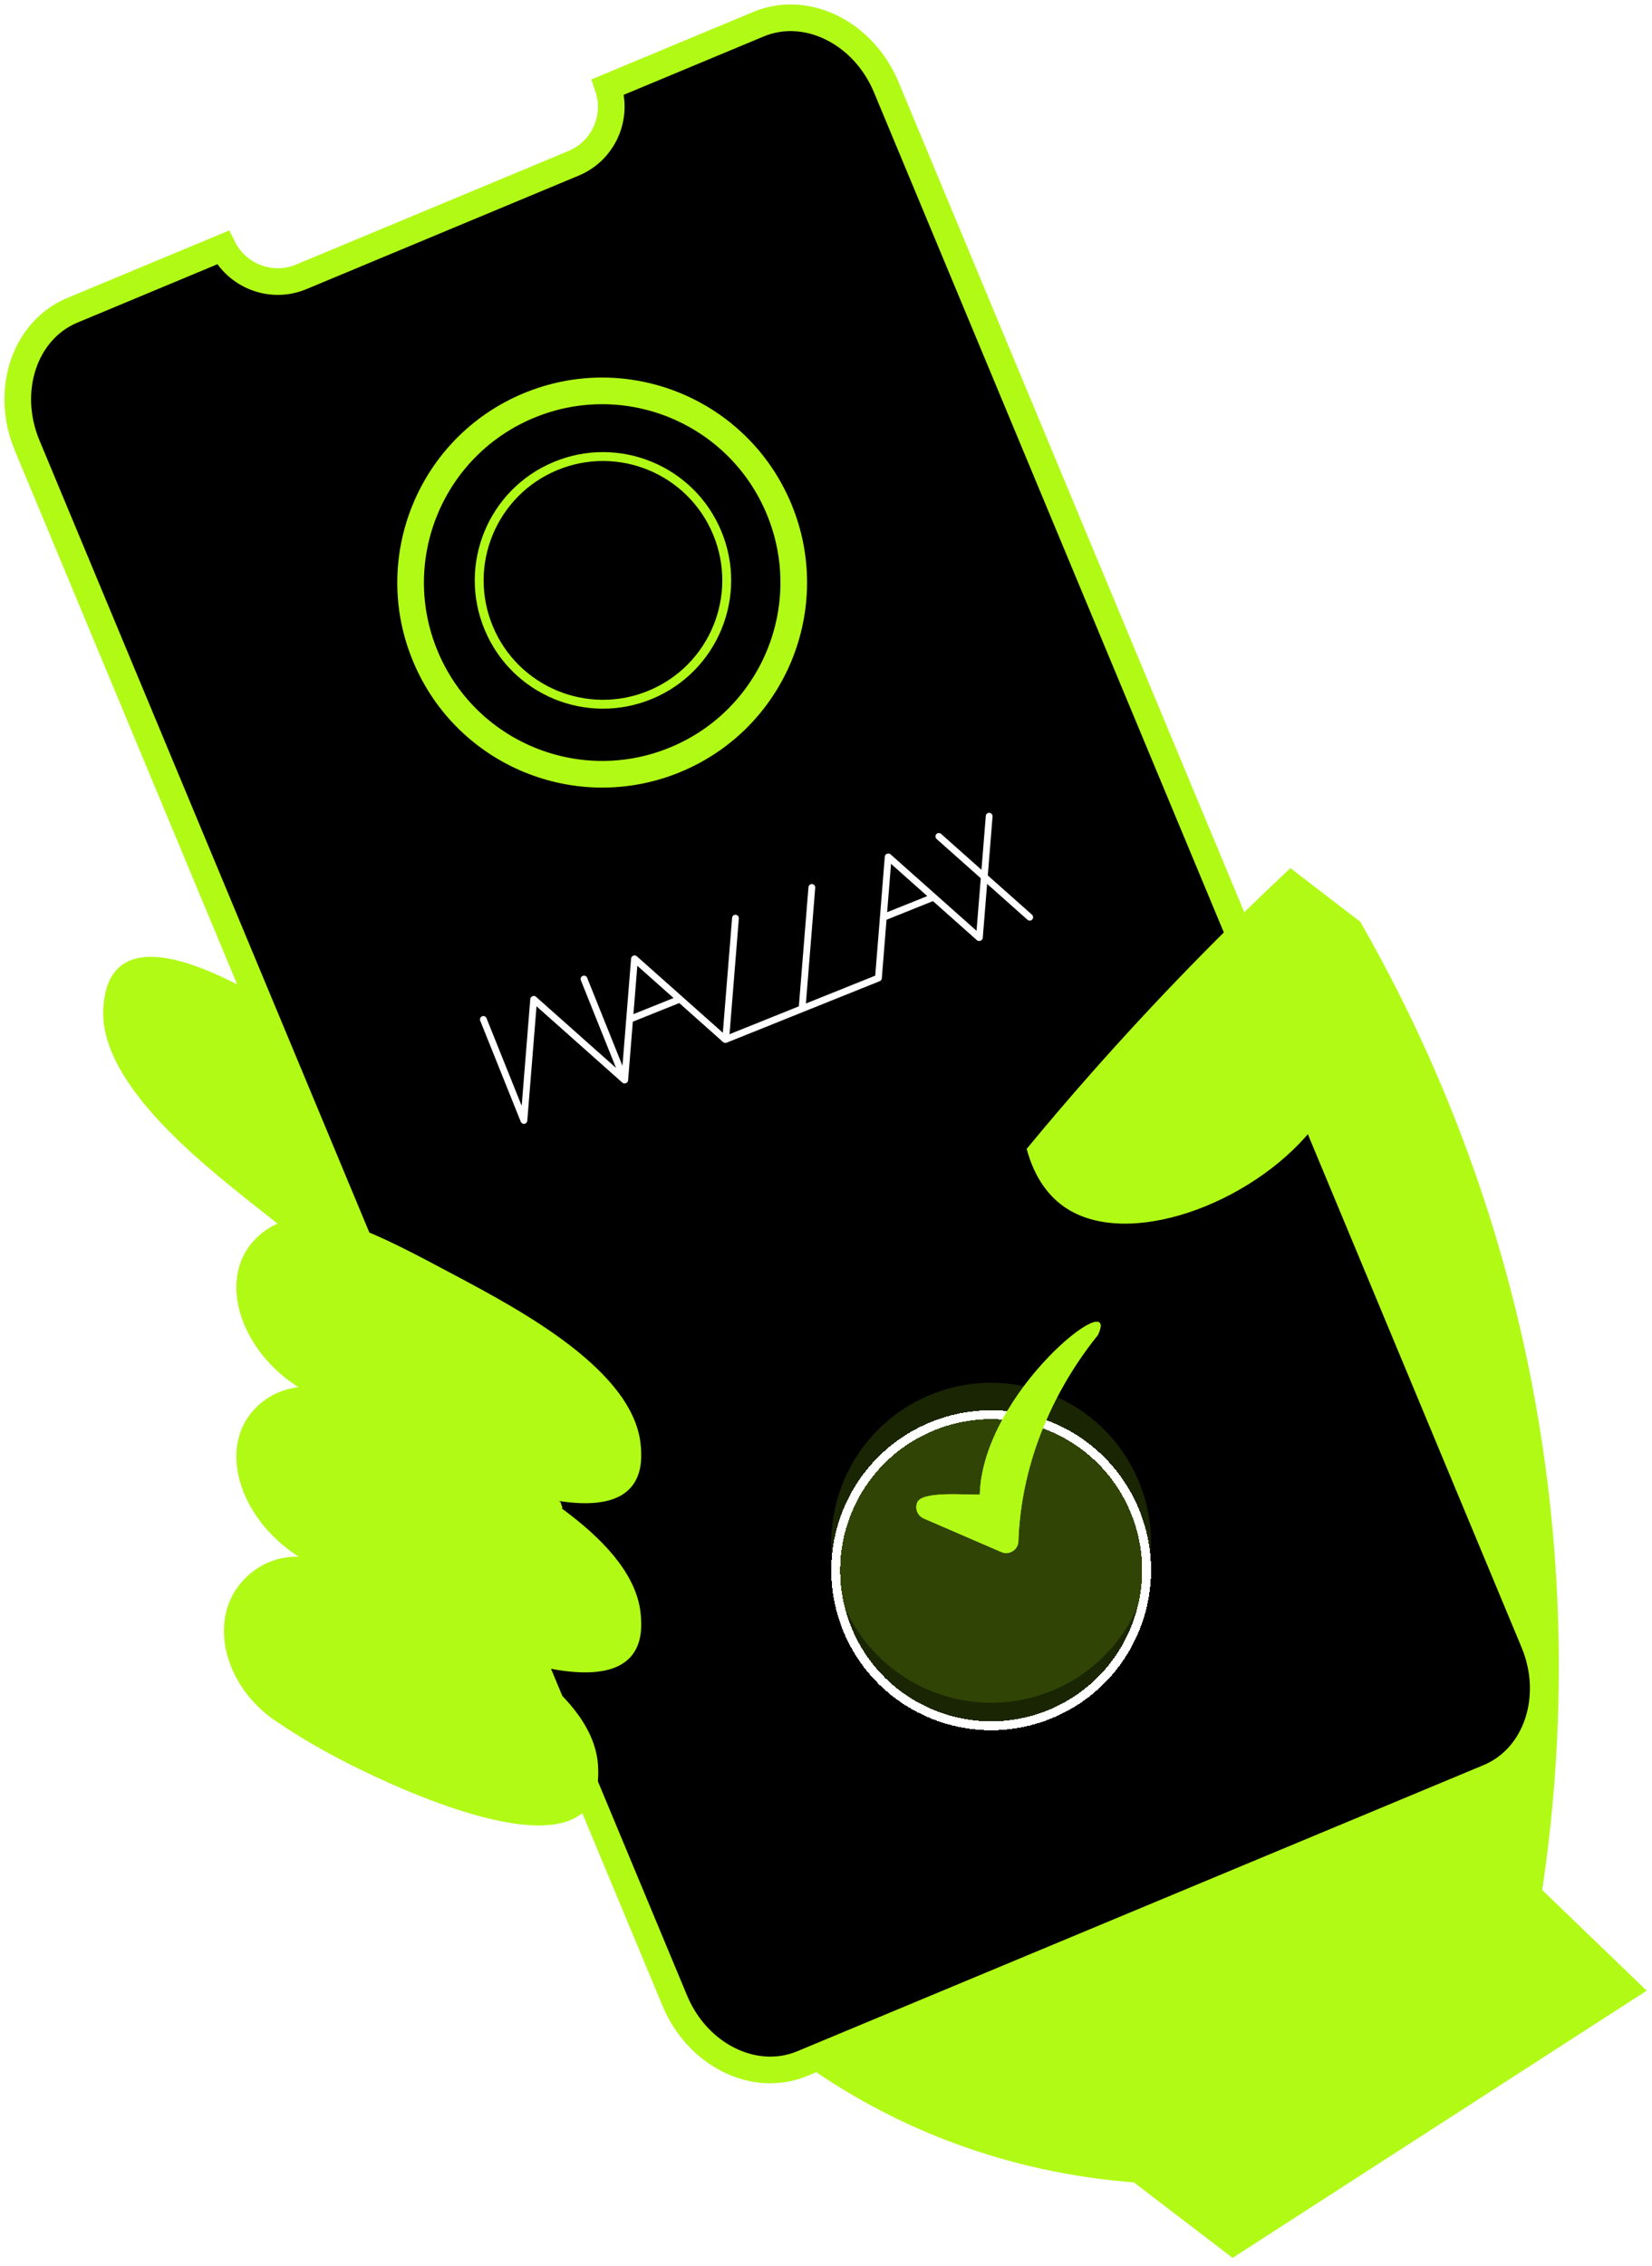 <svg width="186" height="255" viewBox="0 0 186 255" fill="none" xmlns="http://www.w3.org/2000/svg">
<path d="M28.779 135.732C22.189 130.506 10.772 121.452 11.665 113.026C11.77 112.041 12.01 109.804 13.771 108.553C20.353 103.87 39.691 119.078 42.184 121.066C44.659 123.041 46.842 124.999 48.724 126.839C54.16 132.133 55.158 140.339 50.075 143.849C49.271 144.399 48.349 144.829 47.291 145.069C42.045 146.248 36.721 142.029 28.779 135.732Z" fill="#B1FA16"/>
<path d="M67.749 207.214C72.02 214.435 83.323 231.188 104.787 240.116C113.441 243.708 121.442 245.085 127.666 245.56C131.373 248.395 135.074 251.229 138.78 254.055C154.32 244.036 169.858 234.014 185.402 223.991C181.481 220.215 177.56 216.44 173.636 212.663C175.732 198.665 177.248 176.662 171.459 150.787C166.923 130.518 159.411 114.627 153.16 103.723C150.47 103.87 147.784 104.018 145.097 104.161C119.311 138.512 93.53 172.864 67.749 207.214Z" fill="#B1FA16"/>
<path d="M167.615 199.991L90.341 232.191C84.963 234.432 78.538 231.263 75.974 225.109L3.055 50.117C0.491 43.963 2.759 37.158 8.138 34.917L25.098 27.849C26.684 31.067 30.553 32.553 33.908 31.155L64.595 18.368C67.951 16.969 69.62 13.177 68.452 9.784L85.412 2.717C90.782 0.479 97.219 3.656 99.784 9.81L172.703 184.802C175.267 190.957 172.986 197.753 167.615 199.991Z" fill="black" stroke="#B1FA16" stroke-width="3" stroke-miterlimit="10"/>
<path d="M51.225 143.493C58.65 147.444 71.51 154.292 72.151 162.743C72.226 163.733 72.394 165.974 70.887 167.523C65.257 173.309 43.498 161.842 40.684 160.335C37.892 158.836 35.4 157.303 33.209 155.833C26.91 151.601 24.446 143.714 28.817 139.346C29.508 138.655 30.342 138.07 31.335 137.645C36.284 135.535 42.277 138.728 51.225 143.493Z" fill="#B1FA16"/>
<path d="M51.225 162.524C58.65 166.485 71.51 173.331 72.151 181.774C72.226 182.768 72.394 185.009 70.887 186.555C65.257 192.345 43.498 180.877 40.684 179.369C37.892 177.874 35.4 176.337 33.209 174.871C26.91 170.64 24.446 162.752 28.817 158.385C29.508 157.695 30.342 157.104 31.335 156.679C36.284 154.57 42.277 157.762 51.225 162.524Z" fill="#B1FA16"/>
<path d="M48.403 180.894C55.234 184.474 67.063 190.68 67.345 198.905C67.375 199.869 67.455 202.05 65.977 203.618C60.469 209.484 40.444 199.103 37.859 197.734C35.29 196.379 33.003 194.977 31.007 193.625C25.242 189.73 23.225 182.12 27.499 177.694C28.173 176.994 28.973 176.384 29.929 175.933C34.658 173.688 40.171 176.577 48.403 180.894Z" fill="#B1FA16"/>
<path d="M62.86 169.983L62.629 169.924L36.094 156.629L35.858 155.926L36.561 155.69L63.097 168.984L63.332 169.689L62.86 169.983Z" fill="#B1FA16"/>
<path d="M57.71 185.4L57.504 185.357L34.46 175.638L34.182 174.947L34.873 174.67L57.912 184.389L58.195 185.079L57.71 185.4Z" fill="#B1FA16"/>
<path d="M153.16 103.723C150.538 101.71 147.914 99.693 145.29 97.68C137.848 104.647 130.256 112.377 122.698 120.944C120.234 123.734 117.872 126.51 115.593 129.269C116.431 132.393 117.883 134.23 119.24 135.354C125.835 140.795 139.757 136.044 146.983 127.929C155.389 118.493 153.515 105.875 153.16 103.723Z" fill="#B1FA16"/>
<path d="M148.184 126.99L147.952 126.936L147.712 126.232L151.982 117.45L152.685 117.207L152.929 117.912L148.655 126.691L148.184 126.99Z" fill="#B1FA16"/>
<g filter="url(#filter0_f_52_480)">
<circle cx="67.888" cy="65.306" r="13.932" transform="rotate(-22.622 67.888 65.306)" stroke="#B1FA16"/>
</g>
<circle cx="67.8" cy="65.551" r="21.564" transform="rotate(-22.622 67.8 65.551)" stroke="#B1FA16" stroke-width="3"/>
<path d="M65.609 109.803C65.414 109.881 65.32 110.103 65.399 110.301L69.359 120.163L60.339 112.147C60.123 111.956 59.73 112.114 59.705 112.401L58.737 124.428L54.777 114.567C54.697 114.368 54.476 114.274 54.281 114.352C54.083 114.431 53.989 114.653 54.069 114.851L58.633 126.217C58.7 126.384 58.872 126.481 59.045 126.455C59.219 126.432 59.351 126.282 59.368 126.108L60.407 113.228L70.065 121.813C70.174 121.91 70.327 121.935 70.459 121.882C70.488 121.87 70.512 121.857 70.539 121.84C70.683 121.735 70.738 121.55 70.671 121.383L66.107 110.017C66.028 109.819 65.806 109.724 65.609 109.803ZM81.921 116.682L76.812 112.14C76.808 112.139 76.803 112.134 76.802 112.131L71.689 107.589C71.473 107.398 71.081 107.556 71.056 107.843L70.508 114.659C70.509 114.662 70.508 114.669 70.507 114.673L69.957 121.486C69.939 121.697 70.096 121.881 70.306 121.9C70.517 121.919 70.703 121.761 70.719 121.55L71.249 114.962L76.477 112.863L81.416 117.255C81.528 117.353 81.683 117.375 81.812 117.323C81.867 117.301 81.914 117.269 81.955 117.222C82.095 117.066 82.08 116.821 81.921 116.682ZM71.319 114.109L71.757 108.67L75.837 112.298L71.32 114.112L71.319 114.109ZM92.895 112.048L82.138 116.367L83.188 103.342C83.204 103.132 83.046 102.948 82.836 102.929C82.625 102.91 82.443 103.07 82.427 103.277L81.325 116.921C81.315 117.055 81.373 117.182 81.478 117.26C81.587 117.34 81.726 117.357 81.847 117.309L93.177 112.759C93.375 112.68 93.469 112.458 93.39 112.26C93.311 112.064 93.09 111.969 92.895 112.048ZM98.76 109.692L90.737 112.914L91.787 99.889C91.802 99.679 91.645 99.495 91.435 99.476C91.224 99.457 91.042 99.617 91.025 99.824L89.924 113.468C89.914 113.602 89.972 113.73 90.077 113.807C90.185 113.888 90.325 113.905 90.446 113.856L99.043 110.404C99.24 110.325 99.335 110.103 99.255 109.905C99.177 109.709 98.955 109.614 98.76 109.692ZM110.486 105.211L105.378 100.67C105.374 100.668 105.369 100.664 105.367 100.661L100.255 96.118C100.038 95.928 99.646 96.085 99.621 96.372L99.073 103.188C99.074 103.191 99.074 103.198 99.072 103.202L98.522 110.015C98.504 110.226 98.661 110.41 98.872 110.429C99.082 110.448 99.269 110.29 99.284 110.08L99.814 103.492L105.042 101.392L109.981 105.784C110.094 105.883 110.249 105.904 110.378 105.852C110.432 105.83 110.479 105.798 110.52 105.752C110.661 105.595 110.646 105.351 110.486 105.211ZM99.884 102.639L100.323 97.199L104.403 100.828L99.885 102.642L99.884 102.639ZM111.217 98.502L111.753 91.871C111.769 91.661 111.612 91.477 111.401 91.458C111.191 91.439 111.009 91.599 110.992 91.806L110.503 97.867L105.959 93.828C105.803 93.689 105.561 93.7 105.422 93.859C105.283 94.019 105.297 94.26 105.453 94.401L110.426 98.82L109.89 105.45C109.875 105.66 110.032 105.844 110.242 105.863C110.453 105.882 110.636 105.725 110.652 105.515L111.14 99.454L115.685 103.494C115.798 103.592 115.95 103.615 116.082 103.562C116.133 103.541 116.183 103.508 116.224 103.461C116.363 103.302 116.347 103.061 116.19 102.92L111.217 98.502Z" fill="white"/>
<g filter="url(#filter1_f_52_480)">
<circle cx="111.594" cy="173.594" r="18" transform="rotate(-22.949 111.594 173.594)" fill="#B1FA16" fill-opacity="0.15"/>
</g>
<g filter="url(#filter2_bd_52_480)">
<circle cx="111.594" cy="166.683" r="18" transform="rotate(-22.949 111.594 166.683)" fill="#B1FA16" fill-opacity="0.15" shape-rendering="crispEdges"/>
<circle cx="111.594" cy="166.683" r="17.5" transform="rotate(-22.949 111.594 166.683)" stroke="white" shape-rendering="crispEdges"/>
</g>
<g filter="url(#filter3_f_52_480)">
<path d="M103.992 170.847C103.299 170.543 102.978 169.734 103.282 169.041C103.843 167.75 108.787 168.219 110.313 168.181C110.636 156.556 126.264 144.454 123.616 150.202C120.917 153.549 118.721 157.313 117.173 161.324C115.682 165.191 114.802 169.267 114.66 173.421C114.654 173.587 114.621 173.764 114.548 173.925C114.244 174.618 113.435 174.939 112.742 174.635L103.996 170.856L103.992 170.847Z" fill="#B1FA16"/>
</g>
<path d="M103.992 170.847C103.299 170.543 102.978 169.734 103.282 169.041C103.843 167.75 108.787 168.219 110.313 168.181C110.636 156.556 126.264 144.454 123.616 150.202C120.917 153.549 118.721 157.313 117.173 161.324C115.682 165.191 114.802 169.267 114.66 173.421C114.654 173.587 114.621 173.764 114.548 173.925C114.244 174.618 113.435 174.939 112.742 174.635L103.996 170.856L103.992 170.847Z" fill="#B1FA16"/>
<defs>
<filter id="filter0_f_52_480" x="49.453" y="46.87" width="36.871" height="36.871" filterUnits="userSpaceOnUse" color-interpolation-filters="sRGB">
<feFlood flood-opacity="0" result="BackgroundImageFix"/>
<feBlend mode="normal" in="SourceGraphic" in2="BackgroundImageFix" result="shape"/>
<feGaussianBlur stdDeviation="2" result="effect1_foregroundBlur_52_480"/>
</filter>
<filter id="filter1_f_52_480" x="87.589" y="149.589" width="48.009" height="48.009" filterUnits="userSpaceOnUse" color-interpolation-filters="sRGB">
<feFlood flood-opacity="0" result="BackgroundImageFix"/>
<feBlend mode="normal" in="SourceGraphic" in2="BackgroundImageFix" result="shape"/>
<feGaussianBlur stdDeviation="3" result="effect1_foregroundBlur_52_480"/>
</filter>
<filter id="filter2_bd_52_480" x="63.589" y="128.678" width="96.009" height="96.009" filterUnits="userSpaceOnUse" color-interpolation-filters="sRGB">
<feFlood flood-opacity="0" result="BackgroundImageFix"/>
<feGaussianBlur in="BackgroundImageFix" stdDeviation="7.5"/>
<feComposite in2="SourceAlpha" operator="in" result="effect1_backgroundBlur_52_480"/>
<feColorMatrix in="SourceAlpha" type="matrix" values="0 0 0 0 0 0 0 0 0 0 0 0 0 0 0 0 0 0 127 0" result="hardAlpha"/>
<feOffset dy="10"/>
<feGaussianBlur stdDeviation="15"/>
<feComposite in2="hardAlpha" operator="out"/>
<feColorMatrix type="matrix" values="0 0 0 0 0 0 0 0 0 0 0 0 0 0 0 0 0 0 0.08 0"/>
<feBlend mode="normal" in2="effect1_backgroundBlur_52_480" result="effect2_dropShadow_52_480"/>
<feBlend mode="normal" in="SourceGraphic" in2="effect2_dropShadow_52_480" result="shape"/>
</filter>
<filter id="filter3_f_52_480" x="91.167" y="136.726" width="44.751" height="50.024" filterUnits="userSpaceOnUse" color-interpolation-filters="sRGB">
<feFlood flood-opacity="0" result="BackgroundImageFix"/>
<feBlend mode="normal" in="SourceGraphic" in2="BackgroundImageFix" result="shape"/>
<feGaussianBlur stdDeviation="6" result="effect1_foregroundBlur_52_480"/>
</filter>
</defs>
</svg>
